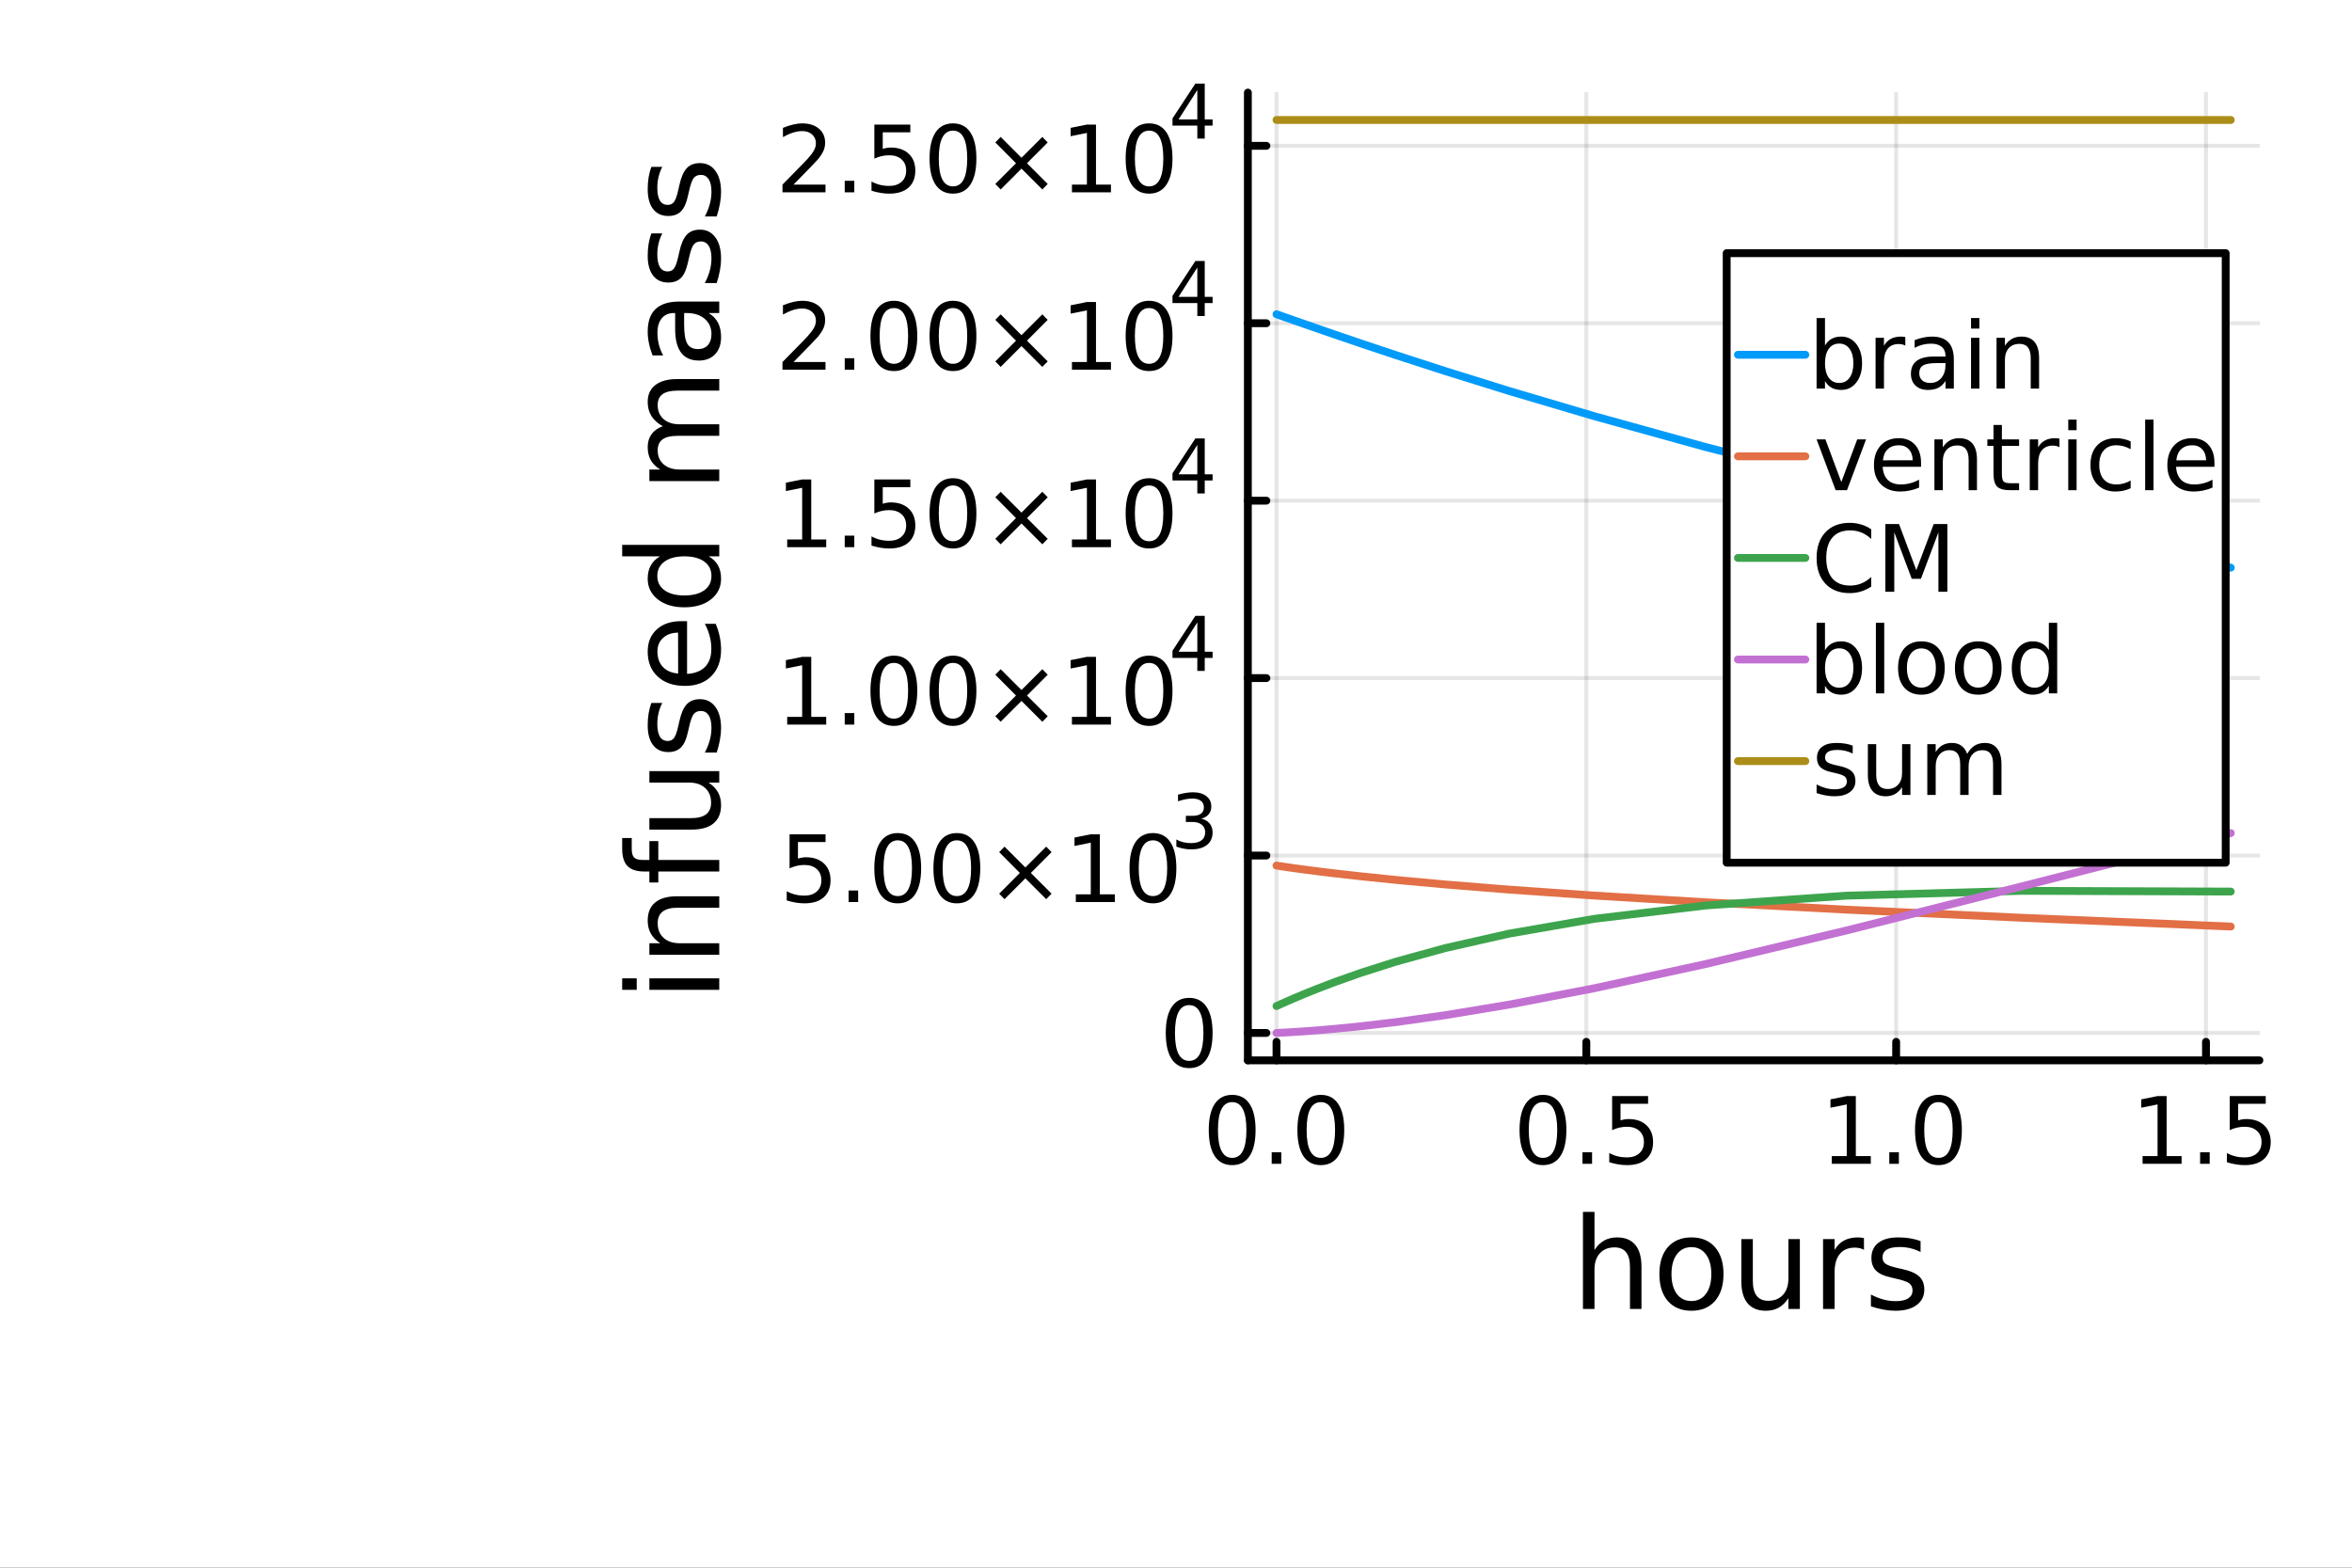 <?xml version="1.0" encoding="utf-8"?>
<svg xmlns="http://www.w3.org/2000/svg" xmlns:xlink="http://www.w3.org/1999/xlink" width="600" height="400" viewBox="0 0 2400 1600">
<rect x="0" y="0" width="2400" height="1600" fill="#333333" stroke="none"/>
<defs>
  <clipPath id="clip510">
    <rect x="0" y="0" width="2400" height="1600"/>
  </clipPath>
</defs>
<path clip-path="url(#clip510)" d="M0 1600 L2400 1600 L2400 0 L0 0  Z" fill="#ffffff" fill-rule="evenodd" fill-opacity="1"/>
<defs>
  <clipPath id="clip511">
    <rect x="480" y="0" width="1681" height="1600"/>
  </clipPath>
</defs>
<path clip-path="url(#clip510)" d="M1273.33 1082.2 L2305.51 1082.2 L2305.51 94.488 L1273.33 94.488  Z" fill="#ffffff" fill-rule="evenodd" fill-opacity="1"/>
<defs>
  <clipPath id="clip512">
    <rect x="1273" y="94" width="1033" height="989"/>
  </clipPath>
</defs>
<polyline clip-path="url(#clip512)" style="stroke:#000000; stroke-linecap:round; stroke-linejoin:round; stroke-width:4; stroke-opacity:0.1; fill:none" points="1302.55,1082.2 1302.55,94.488 "/>
<polyline clip-path="url(#clip512)" style="stroke:#000000; stroke-linecap:round; stroke-linejoin:round; stroke-width:4; stroke-opacity:0.1; fill:none" points="1618.7,1082.2 1618.7,94.488 "/>
<polyline clip-path="url(#clip512)" style="stroke:#000000; stroke-linecap:round; stroke-linejoin:round; stroke-width:4; stroke-opacity:0.1; fill:none" points="1934.85,1082.2 1934.85,94.488 "/>
<polyline clip-path="url(#clip512)" style="stroke:#000000; stroke-linecap:round; stroke-linejoin:round; stroke-width:4; stroke-opacity:0.1; fill:none" points="2251.01,1082.2 2251.01,94.488 "/>
<polyline clip-path="url(#clip510)" style="stroke:#000000; stroke-linecap:round; stroke-linejoin:round; stroke-width:8; stroke-opacity:1; fill:none" points="1273.33,1082.2 2305.51,1082.2 "/>
<polyline clip-path="url(#clip510)" style="stroke:#000000; stroke-linecap:round; stroke-linejoin:round; stroke-width:8; stroke-opacity:1; fill:none" points="1302.55,1082.2 1302.55,1063.3 "/>
<polyline clip-path="url(#clip510)" style="stroke:#000000; stroke-linecap:round; stroke-linejoin:round; stroke-width:8; stroke-opacity:1; fill:none" points="1618.7,1082.2 1618.7,1063.3 "/>
<polyline clip-path="url(#clip510)" style="stroke:#000000; stroke-linecap:round; stroke-linejoin:round; stroke-width:8; stroke-opacity:1; fill:none" points="1934.85,1082.2 1934.85,1063.3 "/>
<polyline clip-path="url(#clip510)" style="stroke:#000000; stroke-linecap:round; stroke-linejoin:round; stroke-width:8; stroke-opacity:1; fill:none" points="2251.01,1082.2 2251.01,1063.3 "/>
<path clip-path="url(#clip510)" d="M1257.31 1124.84 Q1250.09 1124.84 1246.44 1131.97 Q1242.82 1139.05 1242.82 1153.31 Q1242.82 1167.52 1246.44 1174.65 Q1250.09 1181.73 1257.31 1181.73 Q1264.58 1181.73 1268.19 1174.65 Q1271.85 1167.52 1271.85 1153.31 Q1271.85 1139.05 1268.19 1131.97 Q1264.58 1124.84 1257.31 1124.84 M1257.31 1117.43 Q1268.94 1117.43 1275.05 1126.64 Q1281.2 1135.81 1281.2 1153.31 Q1281.2 1170.76 1275.05 1179.98 Q1268.94 1189.14 1257.31 1189.14 Q1245.69 1189.14 1239.54 1179.98 Q1233.43 1170.76 1233.43 1153.31 Q1233.43 1135.81 1239.54 1126.64 Q1245.69 1117.43 1257.31 1117.43 Z" fill="#000000" fill-rule="nonzero" fill-opacity="1" /><path clip-path="url(#clip510)" d="M1297.64 1176.04 L1307.41 1176.04 L1307.41 1187.8 L1297.64 1187.8 L1297.64 1176.04 Z" fill="#000000" fill-rule="nonzero" fill-opacity="1" /><path clip-path="url(#clip510)" d="M1347.78 1124.84 Q1340.56 1124.84 1336.9 1131.97 Q1333.29 1139.05 1333.29 1153.31 Q1333.29 1167.52 1336.9 1174.65 Q1340.56 1181.73 1347.78 1181.73 Q1355.05 1181.73 1358.66 1174.65 Q1362.31 1167.52 1362.31 1153.31 Q1362.31 1139.05 1358.66 1131.97 Q1355.05 1124.84 1347.78 1124.84 M1347.78 1117.43 Q1359.4 1117.43 1365.51 1126.64 Q1371.67 1135.81 1371.67 1153.31 Q1371.67 1170.76 1365.51 1179.98 Q1359.4 1189.14 1347.78 1189.14 Q1336.16 1189.14 1330 1179.98 Q1323.89 1170.76 1323.89 1153.31 Q1323.89 1135.81 1330 1126.64 Q1336.16 1117.43 1347.78 1117.43 Z" fill="#000000" fill-rule="nonzero" fill-opacity="1" /><path clip-path="url(#clip510)" d="M1574.46 1124.84 Q1567.24 1124.84 1563.58 1131.97 Q1559.97 1139.05 1559.97 1153.31 Q1559.97 1167.52 1563.58 1174.65 Q1567.24 1181.73 1574.46 1181.73 Q1581.73 1181.73 1585.34 1174.65 Q1589 1167.52 1589 1153.31 Q1589 1139.05 1585.34 1131.97 Q1581.73 1124.84 1574.46 1124.84 M1574.46 1117.43 Q1586.08 1117.43 1592.2 1126.64 Q1598.35 1135.81 1598.35 1153.31 Q1598.35 1170.76 1592.2 1179.98 Q1586.08 1189.14 1574.46 1189.14 Q1562.84 1189.14 1556.69 1179.98 Q1550.57 1170.76 1550.57 1153.31 Q1550.57 1135.81 1556.69 1126.64 Q1562.84 1117.43 1574.46 1117.43 Z" fill="#000000" fill-rule="nonzero" fill-opacity="1" /><path clip-path="url(#clip510)" d="M1614.79 1176.04 L1624.56 1176.04 L1624.56 1187.8 L1614.79 1187.8 L1614.79 1176.04 Z" fill="#000000" fill-rule="nonzero" fill-opacity="1" /><path clip-path="url(#clip510)" d="M1645.02 1118.68 L1681.73 1118.68 L1681.73 1126.55 L1653.58 1126.55 L1653.58 1143.49 Q1655.62 1142.8 1657.66 1142.48 Q1659.69 1142.11 1661.73 1142.11 Q1673.31 1142.11 1680.07 1148.45 Q1686.82 1154.79 1686.82 1165.62 Q1686.82 1176.78 1679.88 1182.98 Q1672.94 1189.14 1660.3 1189.14 Q1655.94 1189.14 1651.41 1188.4 Q1646.92 1187.66 1642.1 1186.18 L1642.1 1176.78 Q1646.27 1179.05 1650.71 1180.16 Q1655.16 1181.27 1660.11 1181.27 Q1668.12 1181.27 1672.8 1177.06 Q1677.47 1172.85 1677.47 1165.62 Q1677.47 1158.4 1672.8 1154.19 Q1668.12 1149.98 1660.11 1149.98 Q1656.36 1149.98 1652.61 1150.81 Q1648.91 1151.64 1645.02 1153.4 L1645.02 1118.68 Z" fill="#000000" fill-rule="nonzero" fill-opacity="1" /><path clip-path="url(#clip510)" d="M1869.16 1179.93 L1884.44 1179.93 L1884.44 1127.2 L1867.82 1130.53 L1867.82 1122.01 L1884.34 1118.68 L1893.7 1118.68 L1893.7 1179.93 L1908.97 1179.93 L1908.97 1187.8 L1869.16 1187.8 L1869.16 1179.93 Z" fill="#000000" fill-rule="nonzero" fill-opacity="1" /><path clip-path="url(#clip510)" d="M1927.86 1176.04 L1937.63 1176.04 L1937.63 1187.8 L1927.86 1187.8 L1927.86 1176.04 Z" fill="#000000" fill-rule="nonzero" fill-opacity="1" /><path clip-path="url(#clip510)" d="M1978 1124.84 Q1970.78 1124.84 1967.12 1131.97 Q1963.51 1139.05 1963.51 1153.31 Q1963.51 1167.52 1967.12 1174.65 Q1970.78 1181.73 1978 1181.73 Q1985.27 1181.73 1988.88 1174.65 Q1992.54 1167.52 1992.54 1153.31 Q1992.54 1139.05 1988.88 1131.97 Q1985.27 1124.84 1978 1124.84 M1978 1117.43 Q1989.62 1117.43 1995.73 1126.64 Q2001.89 1135.81 2001.89 1153.31 Q2001.89 1170.76 1995.73 1179.98 Q1989.62 1189.14 1978 1189.14 Q1966.38 1189.14 1960.22 1179.98 Q1954.11 1170.76 1954.11 1153.31 Q1954.11 1135.81 1960.22 1126.64 Q1966.38 1117.43 1978 1117.43 Z" fill="#000000" fill-rule="nonzero" fill-opacity="1" /><path clip-path="url(#clip510)" d="M2186.31 1179.93 L2201.59 1179.93 L2201.59 1127.2 L2184.97 1130.53 L2184.97 1122.01 L2201.49 1118.68 L2210.85 1118.68 L2210.85 1179.93 L2226.12 1179.93 L2226.12 1187.8 L2186.31 1187.8 L2186.31 1179.93 Z" fill="#000000" fill-rule="nonzero" fill-opacity="1" /><path clip-path="url(#clip510)" d="M2245.01 1176.04 L2254.78 1176.04 L2254.78 1187.8 L2245.01 1187.8 L2245.01 1176.04 Z" fill="#000000" fill-rule="nonzero" fill-opacity="1" /><path clip-path="url(#clip510)" d="M2275.24 1118.68 L2311.96 1118.68 L2311.96 1126.55 L2283.81 1126.55 L2283.81 1143.49 Q2285.84 1142.8 2287.88 1142.48 Q2289.92 1142.11 2291.96 1142.11 Q2303.53 1142.11 2310.29 1148.45 Q2317.05 1154.79 2317.05 1165.62 Q2317.05 1176.78 2310.1 1182.98 Q2303.16 1189.14 2290.52 1189.14 Q2286.17 1189.14 2281.63 1188.4 Q2277.14 1187.66 2272.33 1186.18 L2272.33 1176.78 Q2276.49 1179.05 2280.94 1180.16 Q2285.38 1181.27 2290.34 1181.27 Q2298.34 1181.27 2303.02 1177.06 Q2307.7 1172.85 2307.7 1165.62 Q2307.7 1158.4 2303.02 1154.19 Q2298.34 1149.98 2290.34 1149.98 Q2286.59 1149.98 2282.84 1150.81 Q2279.13 1151.64 2275.24 1153.4 L2275.24 1118.68 Z" fill="#000000" fill-rule="nonzero" fill-opacity="1" /><path clip-path="url(#clip510)" d="M1674.97 1292.9 L1674.97 1335.93 L1663.25 1335.93 L1663.25 1293.28 Q1663.25 1283.16 1659.31 1278.13 Q1655.36 1273.1 1647.47 1273.1 Q1637.98 1273.1 1632.51 1279.15 Q1627.03 1285.19 1627.03 1295.63 L1627.03 1335.93 L1615.26 1335.93 L1615.26 1236.88 L1627.03 1236.88 L1627.03 1275.71 Q1631.23 1269.28 1636.9 1266.1 Q1642.63 1262.91 1650.08 1262.91 Q1662.36 1262.91 1668.67 1270.55 Q1674.97 1278.13 1674.97 1292.9 Z" fill="#000000" fill-rule="nonzero" fill-opacity="1" /><path clip-path="url(#clip510)" d="M1725.96 1272.84 Q1716.54 1272.84 1711.06 1280.23 Q1705.59 1287.55 1705.59 1300.34 Q1705.59 1313.14 1711 1320.52 Q1716.47 1327.84 1725.96 1327.84 Q1735.31 1327.84 1740.79 1320.46 Q1746.26 1313.07 1746.26 1300.34 Q1746.26 1287.68 1740.79 1280.29 Q1735.31 1272.84 1725.96 1272.84 M1725.96 1262.91 Q1741.23 1262.91 1749.96 1272.84 Q1758.68 1282.77 1758.68 1300.34 Q1758.68 1317.85 1749.96 1327.84 Q1741.23 1337.77 1725.96 1337.77 Q1710.62 1337.77 1701.89 1327.84 Q1693.24 1317.85 1693.24 1300.34 Q1693.24 1282.77 1701.89 1272.84 Q1710.62 1262.91 1725.96 1262.91 Z" fill="#000000" fill-rule="nonzero" fill-opacity="1" /><path clip-path="url(#clip510)" d="M1776.88 1307.79 L1776.88 1264.63 L1788.6 1264.63 L1788.6 1307.35 Q1788.6 1317.47 1792.54 1322.56 Q1796.49 1327.59 1804.38 1327.59 Q1813.87 1327.59 1819.34 1321.54 Q1824.88 1315.49 1824.88 1305.05 L1824.88 1264.63 L1836.59 1264.63 L1836.59 1335.93 L1824.88 1335.93 L1824.88 1324.98 Q1820.61 1331.47 1814.95 1334.65 Q1809.35 1337.77 1801.9 1337.77 Q1789.61 1337.77 1783.25 1330.13 Q1776.88 1322.5 1776.88 1307.79 M1806.36 1262.91 L1806.36 1262.91 Z" fill="#000000" fill-rule="nonzero" fill-opacity="1" /><path clip-path="url(#clip510)" d="M1902.03 1275.58 Q1900.06 1274.43 1897.7 1273.93 Q1895.41 1273.35 1892.61 1273.35 Q1882.68 1273.35 1877.33 1279.85 Q1872.05 1286.28 1872.05 1298.37 L1872.05 1335.93 L1860.27 1335.93 L1860.27 1264.63 L1872.05 1264.63 L1872.05 1275.71 Q1875.74 1269.22 1881.66 1266.1 Q1887.58 1262.91 1896.05 1262.91 Q1897.26 1262.91 1898.72 1263.1 Q1900.19 1263.23 1901.97 1263.55 L1902.03 1275.58 Z" fill="#000000" fill-rule="nonzero" fill-opacity="1" /><path clip-path="url(#clip510)" d="M1959.77 1266.73 L1959.77 1277.81 Q1954.8 1275.26 1949.46 1273.99 Q1944.11 1272.72 1938.38 1272.72 Q1929.66 1272.72 1925.27 1275.39 Q1920.94 1278.06 1920.94 1283.41 Q1920.94 1287.48 1924.06 1289.84 Q1927.18 1292.13 1936.6 1294.23 L1940.61 1295.12 Q1953.08 1297.8 1958.3 1302.7 Q1963.59 1307.54 1963.59 1316.26 Q1963.59 1326.19 1955.69 1331.98 Q1947.87 1337.77 1934.12 1337.77 Q1928.39 1337.77 1922.15 1336.63 Q1915.97 1335.55 1909.1 1333.32 L1909.1 1321.22 Q1915.59 1324.6 1921.89 1326.32 Q1928.2 1327.97 1934.37 1327.97 Q1942.65 1327.97 1947.1 1325.17 Q1951.56 1322.31 1951.56 1317.15 Q1951.56 1312.37 1948.31 1309.83 Q1945.13 1307.28 1934.24 1304.93 L1930.17 1303.97 Q1919.28 1301.68 1914.45 1296.97 Q1909.61 1292.2 1909.61 1283.92 Q1909.61 1273.86 1916.74 1268.39 Q1923.87 1262.91 1936.98 1262.91 Q1943.47 1262.91 1949.2 1263.87 Q1954.93 1264.82 1959.77 1266.73 Z" fill="#000000" fill-rule="nonzero" fill-opacity="1" /><polyline clip-path="url(#clip512)" style="stroke:#000000; stroke-linecap:round; stroke-linejoin:round; stroke-width:4; stroke-opacity:0.1; fill:none" points="1273.33,1054.25 2305.51,1054.25 "/>
<polyline clip-path="url(#clip512)" style="stroke:#000000; stroke-linecap:round; stroke-linejoin:round; stroke-width:4; stroke-opacity:0.1; fill:none" points="1273.33,873.162 2305.51,873.162 "/>
<polyline clip-path="url(#clip512)" style="stroke:#000000; stroke-linecap:round; stroke-linejoin:round; stroke-width:4; stroke-opacity:0.1; fill:none" points="1273.33,692.078 2305.51,692.078 "/>
<polyline clip-path="url(#clip512)" style="stroke:#000000; stroke-linecap:round; stroke-linejoin:round; stroke-width:4; stroke-opacity:0.1; fill:none" points="1273.33,510.994 2305.51,510.994 "/>
<polyline clip-path="url(#clip512)" style="stroke:#000000; stroke-linecap:round; stroke-linejoin:round; stroke-width:4; stroke-opacity:0.1; fill:none" points="1273.33,329.91 2305.51,329.91 "/>
<polyline clip-path="url(#clip512)" style="stroke:#000000; stroke-linecap:round; stroke-linejoin:round; stroke-width:4; stroke-opacity:0.1; fill:none" points="1273.33,148.826 2305.51,148.826 "/>
<polyline clip-path="url(#clip510)" style="stroke:#000000; stroke-linecap:round; stroke-linejoin:round; stroke-width:8; stroke-opacity:1; fill:none" points="1273.33,1082.2 1273.33,94.488 "/>
<polyline clip-path="url(#clip510)" style="stroke:#000000; stroke-linecap:round; stroke-linejoin:round; stroke-width:8; stroke-opacity:1; fill:none" points="1273.33,1054.25 1292.23,1054.25 "/>
<polyline clip-path="url(#clip510)" style="stroke:#000000; stroke-linecap:round; stroke-linejoin:round; stroke-width:8; stroke-opacity:1; fill:none" points="1273.33,873.162 1292.23,873.162 "/>
<polyline clip-path="url(#clip510)" style="stroke:#000000; stroke-linecap:round; stroke-linejoin:round; stroke-width:8; stroke-opacity:1; fill:none" points="1273.33,692.078 1292.23,692.078 "/>
<polyline clip-path="url(#clip510)" style="stroke:#000000; stroke-linecap:round; stroke-linejoin:round; stroke-width:8; stroke-opacity:1; fill:none" points="1273.33,510.994 1292.23,510.994 "/>
<polyline clip-path="url(#clip510)" style="stroke:#000000; stroke-linecap:round; stroke-linejoin:round; stroke-width:8; stroke-opacity:1; fill:none" points="1273.33,329.91 1292.23,329.91 "/>
<polyline clip-path="url(#clip510)" style="stroke:#000000; stroke-linecap:round; stroke-linejoin:round; stroke-width:8; stroke-opacity:1; fill:none" points="1273.33,148.826 1292.23,148.826 "/>
<path clip-path="url(#clip510)" d="M1213.44 1025.84 Q1206.22 1025.84 1202.57 1032.97 Q1198.95 1040.06 1198.95 1054.32 Q1198.95 1068.53 1202.57 1075.66 Q1206.22 1082.74 1213.44 1082.74 Q1220.71 1082.74 1224.32 1075.66 Q1227.98 1068.53 1227.98 1054.32 Q1227.98 1040.06 1224.32 1032.97 Q1220.71 1025.84 1213.44 1025.84 M1213.44 1018.44 Q1225.06 1018.44 1231.18 1027.65 Q1237.33 1036.82 1237.33 1054.32 Q1237.33 1071.77 1231.18 1080.98 Q1225.06 1090.15 1213.44 1090.15 Q1201.82 1090.15 1195.67 1080.98 Q1189.56 1071.77 1189.56 1054.32 Q1189.56 1036.82 1195.67 1027.65 Q1201.82 1018.44 1213.44 1018.44 Z" fill="#000000" fill-rule="nonzero" fill-opacity="1" /><path clip-path="url(#clip510)" d="M805.684 851.497 L842.396 851.497 L842.396 859.367 L814.248 859.367 L814.248 876.312 Q816.285 875.617 818.322 875.293 Q820.359 874.923 822.396 874.923 Q833.97 874.923 840.73 881.265 Q847.489 887.608 847.489 898.441 Q847.489 909.598 840.544 915.802 Q833.6 921.96 820.961 921.96 Q816.609 921.96 812.072 921.219 Q807.582 920.478 802.767 918.997 L802.767 909.598 Q806.933 911.867 811.378 912.978 Q815.822 914.089 820.776 914.089 Q828.785 914.089 833.461 909.876 Q838.137 905.663 838.137 898.441 Q838.137 891.219 833.461 887.006 Q828.785 882.793 820.776 882.793 Q817.026 882.793 813.276 883.626 Q809.572 884.46 805.684 886.219 L805.684 851.497 Z" fill="#000000" fill-rule="nonzero" fill-opacity="1" /><path clip-path="url(#clip510)" d="M865.915 908.858 L875.683 908.858 L875.683 920.617 L865.915 920.617 L865.915 908.858 Z" fill="#000000" fill-rule="nonzero" fill-opacity="1" /><path clip-path="url(#clip510)" d="M916.053 857.654 Q908.831 857.654 905.174 864.784 Q901.563 871.867 901.563 886.126 Q901.563 900.339 905.174 907.469 Q908.831 914.552 916.053 914.552 Q923.322 914.552 926.933 907.469 Q930.59 900.339 930.59 886.126 Q930.59 871.867 926.933 864.784 Q923.322 857.654 916.053 857.654 M916.053 850.247 Q927.674 850.247 933.785 859.46 Q939.942 868.626 939.942 886.126 Q939.942 903.58 933.785 912.793 Q927.674 921.96 916.053 921.96 Q904.433 921.96 898.276 912.793 Q892.165 903.58 892.165 886.126 Q892.165 868.626 898.276 859.46 Q904.433 850.247 916.053 850.247 Z" fill="#000000" fill-rule="nonzero" fill-opacity="1" /><path clip-path="url(#clip510)" d="M976.377 857.654 Q969.155 857.654 965.497 864.784 Q961.886 871.867 961.886 886.126 Q961.886 900.339 965.497 907.469 Q969.155 914.552 976.377 914.552 Q983.646 914.552 987.257 907.469 Q990.914 900.339 990.914 886.126 Q990.914 871.867 987.257 864.784 Q983.646 857.654 976.377 857.654 M976.377 850.247 Q987.997 850.247 994.108 859.46 Q1000.27 868.626 1000.27 886.126 Q1000.27 903.58 994.108 912.793 Q987.997 921.96 976.377 921.96 Q964.757 921.96 958.599 912.793 Q952.488 903.58 952.488 886.126 Q952.488 868.626 958.599 859.46 Q964.757 850.247 976.377 850.247 Z" fill="#000000" fill-rule="nonzero" fill-opacity="1" /><path clip-path="url(#clip510)" d="M1073.04 869.691 L1051.89 890.941 L1073.04 912.098 L1067.53 917.7 L1046.28 896.45 L1025.03 917.7 L1019.57 912.098 L1040.68 890.941 L1019.57 869.691 L1025.03 864.089 L1046.28 885.339 L1067.53 864.089 L1073.04 869.691 Z" fill="#000000" fill-rule="nonzero" fill-opacity="1" /><path clip-path="url(#clip510)" d="M1097.77 912.747 L1113.04 912.747 L1113.04 860.015 L1096.42 863.349 L1096.42 854.83 L1112.95 851.497 L1122.3 851.497 L1122.3 912.747 L1137.58 912.747 L1137.58 920.617 L1097.77 920.617 L1097.77 912.747 Z" fill="#000000" fill-rule="nonzero" fill-opacity="1" /><path clip-path="url(#clip510)" d="M1176.47 857.654 Q1169.25 857.654 1165.59 864.784 Q1161.98 871.867 1161.98 886.126 Q1161.98 900.339 1165.59 907.469 Q1169.25 914.552 1176.47 914.552 Q1183.74 914.552 1187.35 907.469 Q1191.01 900.339 1191.01 886.126 Q1191.01 871.867 1187.35 864.784 Q1183.74 857.654 1176.47 857.654 M1176.47 850.247 Q1188.09 850.247 1194.2 859.46 Q1200.36 868.626 1200.36 886.126 Q1200.36 903.58 1194.2 912.793 Q1188.09 921.96 1176.47 921.96 Q1164.85 921.96 1158.69 912.793 Q1152.58 903.58 1152.58 886.126 Q1152.58 868.626 1158.69 859.46 Q1164.85 850.247 1176.47 850.247 Z" fill="#000000" fill-rule="nonzero" fill-opacity="1" /><path clip-path="url(#clip510)" d="M1225.75 835.516 Q1231.2 836.682 1234.25 840.368 Q1237.33 844.054 1237.33 849.471 Q1237.33 857.784 1231.62 862.336 Q1225.9 866.887 1215.37 866.887 Q1211.83 866.887 1208.07 866.172 Q1204.34 865.495 1200.36 864.103 L1200.36 856.768 Q1203.52 858.612 1207.28 859.552 Q1211.04 860.492 1215.14 860.492 Q1222.29 860.492 1226.01 857.671 Q1229.77 854.85 1229.77 849.471 Q1229.77 844.506 1226.27 841.722 Q1222.81 838.901 1216.61 838.901 L1210.06 838.901 L1210.06 832.657 L1216.91 832.657 Q1222.51 832.657 1225.48 830.438 Q1228.46 828.181 1228.46 823.968 Q1228.46 819.642 1225.37 817.347 Q1222.32 815.015 1216.61 815.015 Q1213.49 815.015 1209.91 815.692 Q1206.34 816.369 1202.05 817.799 L1202.05 811.028 Q1206.38 809.824 1210.14 809.222 Q1213.94 808.621 1217.28 808.621 Q1225.94 808.621 1230.98 812.57 Q1236.02 816.482 1236.02 823.178 Q1236.02 827.842 1233.35 831.077 Q1230.68 834.274 1225.75 835.516 Z" fill="#000000" fill-rule="nonzero" fill-opacity="1" /><path clip-path="url(#clip510)" d="M803.262 731.663 L818.539 731.663 L818.539 678.932 L801.919 682.265 L801.919 673.746 L818.447 670.413 L827.799 670.413 L827.799 731.663 L843.076 731.663 L843.076 739.533 L803.262 739.533 L803.262 731.663 Z" fill="#000000" fill-rule="nonzero" fill-opacity="1" /><path clip-path="url(#clip510)" d="M861.965 727.774 L871.733 727.774 L871.733 739.533 L861.965 739.533 L861.965 727.774 Z" fill="#000000" fill-rule="nonzero" fill-opacity="1" /><path clip-path="url(#clip510)" d="M912.104 676.57 Q904.881 676.57 901.224 683.7 Q897.613 690.783 897.613 705.043 Q897.613 719.255 901.224 726.385 Q904.881 733.468 912.104 733.468 Q919.372 733.468 922.983 726.385 Q926.641 719.255 926.641 705.043 Q926.641 690.783 922.983 683.7 Q919.372 676.57 912.104 676.57 M912.104 669.163 Q923.724 669.163 929.835 678.376 Q935.992 687.543 935.992 705.043 Q935.992 722.496 929.835 731.709 Q923.724 740.876 912.104 740.876 Q900.483 740.876 894.326 731.709 Q888.215 722.496 888.215 705.043 Q888.215 687.543 894.326 678.376 Q900.483 669.163 912.104 669.163 Z" fill="#000000" fill-rule="nonzero" fill-opacity="1" /><path clip-path="url(#clip510)" d="M972.427 676.57 Q965.205 676.57 961.548 683.7 Q957.937 690.783 957.937 705.043 Q957.937 719.255 961.548 726.385 Q965.205 733.468 972.427 733.468 Q979.696 733.468 983.307 726.385 Q986.964 719.255 986.964 705.043 Q986.964 690.783 983.307 683.7 Q979.696 676.57 972.427 676.57 M972.427 669.163 Q984.048 669.163 990.159 678.376 Q996.316 687.543 996.316 705.043 Q996.316 722.496 990.159 731.709 Q984.048 740.876 972.427 740.876 Q960.807 740.876 954.65 731.709 Q948.539 722.496 948.539 705.043 Q948.539 687.543 954.65 678.376 Q960.807 669.163 972.427 669.163 Z" fill="#000000" fill-rule="nonzero" fill-opacity="1" /><path clip-path="url(#clip510)" d="M1069.09 688.607 L1047.94 709.857 L1069.09 731.015 L1063.58 736.616 L1042.33 715.367 L1021.08 736.616 L1015.62 731.015 L1036.73 709.857 L1015.62 688.607 L1021.08 683.006 L1042.33 704.256 L1063.58 683.006 L1069.09 688.607 Z" fill="#000000" fill-rule="nonzero" fill-opacity="1" /><path clip-path="url(#clip510)" d="M1093.82 731.663 L1109.09 731.663 L1109.09 678.932 L1092.47 682.265 L1092.47 673.746 L1109 670.413 L1118.35 670.413 L1118.35 731.663 L1133.63 731.663 L1133.63 739.533 L1093.82 739.533 L1093.82 731.663 Z" fill="#000000" fill-rule="nonzero" fill-opacity="1" /><path clip-path="url(#clip510)" d="M1172.52 676.57 Q1165.3 676.57 1161.64 683.7 Q1158.03 690.783 1158.03 705.043 Q1158.03 719.255 1161.64 726.385 Q1165.3 733.468 1172.52 733.468 Q1179.79 733.468 1183.4 726.385 Q1187.06 719.255 1187.06 705.043 Q1187.06 690.783 1183.4 683.7 Q1179.79 676.57 1172.52 676.57 M1172.52 669.163 Q1184.14 669.163 1190.25 678.376 Q1196.41 687.543 1196.41 705.043 Q1196.41 722.496 1190.25 731.709 Q1184.14 740.876 1172.52 740.876 Q1160.9 740.876 1154.74 731.709 Q1148.63 722.496 1148.63 705.043 Q1148.63 687.543 1154.74 678.376 Q1160.9 669.163 1172.52 669.163 Z" fill="#000000" fill-rule="nonzero" fill-opacity="1" /><path clip-path="url(#clip510)" d="M1221.76 635.173 L1202.58 665.152 L1221.76 665.152 L1221.76 635.173 M1219.77 628.552 L1229.32 628.552 L1229.32 665.152 L1237.33 665.152 L1237.33 671.472 L1229.32 671.472 L1229.32 684.712 L1221.76 684.712 L1221.76 671.472 L1196.41 671.472 L1196.41 664.137 L1219.77 628.552 Z" fill="#000000" fill-rule="nonzero" fill-opacity="1" /><path clip-path="url(#clip510)" d="M803.262 550.579 L818.539 550.579 L818.539 497.848 L801.919 501.181 L801.919 492.663 L818.447 489.329 L827.799 489.329 L827.799 550.579 L843.076 550.579 L843.076 558.449 L803.262 558.449 L803.262 550.579 Z" fill="#000000" fill-rule="nonzero" fill-opacity="1" /><path clip-path="url(#clip510)" d="M861.965 546.69 L871.733 546.69 L871.733 558.449 L861.965 558.449 L861.965 546.69 Z" fill="#000000" fill-rule="nonzero" fill-opacity="1" /><path clip-path="url(#clip510)" d="M892.196 489.329 L928.909 489.329 L928.909 497.2 L900.761 497.2 L900.761 514.144 Q902.798 513.45 904.835 513.125 Q906.872 512.755 908.909 512.755 Q920.483 512.755 927.242 519.098 Q934.002 525.44 934.002 536.273 Q934.002 547.431 927.057 553.635 Q920.113 559.792 907.474 559.792 Q903.122 559.792 898.585 559.051 Q894.094 558.31 889.28 556.829 L889.28 547.431 Q893.446 549.699 897.891 550.81 Q902.335 551.922 907.289 551.922 Q915.298 551.922 919.974 547.709 Q924.65 543.496 924.65 536.273 Q924.65 529.051 919.974 524.838 Q915.298 520.625 907.289 520.625 Q903.539 520.625 899.789 521.459 Q896.085 522.292 892.196 524.051 L892.196 489.329 Z" fill="#000000" fill-rule="nonzero" fill-opacity="1" /><path clip-path="url(#clip510)" d="M972.427 495.487 Q965.205 495.487 961.548 502.616 Q957.937 509.7 957.937 523.959 Q957.937 538.172 961.548 545.301 Q965.205 552.385 972.427 552.385 Q979.696 552.385 983.307 545.301 Q986.964 538.172 986.964 523.959 Q986.964 509.7 983.307 502.616 Q979.696 495.487 972.427 495.487 M972.427 488.079 Q984.048 488.079 990.159 497.292 Q996.316 506.459 996.316 523.959 Q996.316 541.412 990.159 550.625 Q984.048 559.792 972.427 559.792 Q960.807 559.792 954.65 550.625 Q948.539 541.412 948.539 523.959 Q948.539 506.459 954.65 497.292 Q960.807 488.079 972.427 488.079 Z" fill="#000000" fill-rule="nonzero" fill-opacity="1" /><path clip-path="url(#clip510)" d="M1069.09 507.524 L1047.94 528.774 L1069.09 549.931 L1063.58 555.533 L1042.33 534.283 L1021.08 555.533 L1015.62 549.931 L1036.73 528.774 L1015.62 507.524 L1021.08 501.922 L1042.33 523.172 L1063.58 501.922 L1069.09 507.524 Z" fill="#000000" fill-rule="nonzero" fill-opacity="1" /><path clip-path="url(#clip510)" d="M1093.82 550.579 L1109.09 550.579 L1109.09 497.848 L1092.47 501.181 L1092.47 492.663 L1109 489.329 L1118.35 489.329 L1118.35 550.579 L1133.63 550.579 L1133.63 558.449 L1093.82 558.449 L1093.82 550.579 Z" fill="#000000" fill-rule="nonzero" fill-opacity="1" /><path clip-path="url(#clip510)" d="M1172.52 495.487 Q1165.3 495.487 1161.64 502.616 Q1158.03 509.7 1158.03 523.959 Q1158.03 538.172 1161.64 545.301 Q1165.3 552.385 1172.52 552.385 Q1179.79 552.385 1183.4 545.301 Q1187.06 538.172 1187.06 523.959 Q1187.06 509.7 1183.4 502.616 Q1179.79 495.487 1172.52 495.487 M1172.52 488.079 Q1184.14 488.079 1190.25 497.292 Q1196.41 506.459 1196.41 523.959 Q1196.41 541.412 1190.25 550.625 Q1184.14 559.792 1172.52 559.792 Q1160.9 559.792 1154.74 550.625 Q1148.63 541.412 1148.63 523.959 Q1148.63 506.459 1154.74 497.292 Q1160.9 488.079 1172.52 488.079 Z" fill="#000000" fill-rule="nonzero" fill-opacity="1" /><path clip-path="url(#clip510)" d="M1221.76 454.089 L1202.58 484.068 L1221.76 484.068 L1221.76 454.089 M1219.77 447.468 L1229.32 447.468 L1229.32 484.068 L1237.33 484.068 L1237.33 490.388 L1229.32 490.388 L1229.32 503.628 L1221.76 503.628 L1221.76 490.388 L1196.41 490.388 L1196.41 483.053 L1219.77 447.468 Z" fill="#000000" fill-rule="nonzero" fill-opacity="1" /><path clip-path="url(#clip510)" d="M809.697 369.495 L842.336 369.495 L842.336 377.365 L798.447 377.365 L798.447 369.495 Q803.771 363.986 812.938 354.727 Q822.15 345.421 824.512 342.736 Q829.002 337.69 830.761 334.218 Q832.567 330.699 832.567 327.319 Q832.567 321.81 828.678 318.338 Q824.836 314.866 818.632 314.866 Q814.234 314.866 809.326 316.394 Q804.465 317.921 798.91 321.023 L798.91 311.579 Q804.558 309.31 809.465 308.153 Q814.373 306.995 818.447 306.995 Q829.187 306.995 835.576 312.366 Q841.965 317.736 841.965 326.718 Q841.965 330.977 840.345 334.819 Q838.771 338.616 834.558 343.801 Q833.4 345.143 827.197 351.579 Q820.993 357.967 809.697 369.495 Z" fill="#000000" fill-rule="nonzero" fill-opacity="1" /><path clip-path="url(#clip510)" d="M861.965 365.606 L871.733 365.606 L871.733 377.365 L861.965 377.365 L861.965 365.606 Z" fill="#000000" fill-rule="nonzero" fill-opacity="1" /><path clip-path="url(#clip510)" d="M912.104 314.403 Q904.881 314.403 901.224 321.532 Q897.613 328.616 897.613 342.875 Q897.613 357.088 901.224 364.217 Q904.881 371.301 912.104 371.301 Q919.372 371.301 922.983 364.217 Q926.641 357.088 926.641 342.875 Q926.641 328.616 922.983 321.532 Q919.372 314.403 912.104 314.403 M912.104 306.995 Q923.724 306.995 929.835 316.208 Q935.992 325.375 935.992 342.875 Q935.992 360.329 929.835 369.541 Q923.724 378.708 912.104 378.708 Q900.483 378.708 894.326 369.541 Q888.215 360.329 888.215 342.875 Q888.215 325.375 894.326 316.208 Q900.483 306.995 912.104 306.995 Z" fill="#000000" fill-rule="nonzero" fill-opacity="1" /><path clip-path="url(#clip510)" d="M972.427 314.403 Q965.205 314.403 961.548 321.532 Q957.937 328.616 957.937 342.875 Q957.937 357.088 961.548 364.217 Q965.205 371.301 972.427 371.301 Q979.696 371.301 983.307 364.217 Q986.964 357.088 986.964 342.875 Q986.964 328.616 983.307 321.532 Q979.696 314.403 972.427 314.403 M972.427 306.995 Q984.048 306.995 990.159 316.208 Q996.316 325.375 996.316 342.875 Q996.316 360.329 990.159 369.541 Q984.048 378.708 972.427 378.708 Q960.807 378.708 954.65 369.541 Q948.539 360.329 948.539 342.875 Q948.539 325.375 954.65 316.208 Q960.807 306.995 972.427 306.995 Z" fill="#000000" fill-rule="nonzero" fill-opacity="1" /><path clip-path="url(#clip510)" d="M1069.09 326.44 L1047.94 347.69 L1069.09 368.847 L1063.58 374.449 L1042.33 353.199 L1021.08 374.449 L1015.62 368.847 L1036.73 347.69 L1015.62 326.44 L1021.08 320.838 L1042.33 342.088 L1063.58 320.838 L1069.09 326.44 Z" fill="#000000" fill-rule="nonzero" fill-opacity="1" /><path clip-path="url(#clip510)" d="M1093.82 369.495 L1109.09 369.495 L1109.09 316.764 L1092.47 320.097 L1092.47 311.579 L1109 308.245 L1118.35 308.245 L1118.35 369.495 L1133.63 369.495 L1133.63 377.365 L1093.82 377.365 L1093.82 369.495 Z" fill="#000000" fill-rule="nonzero" fill-opacity="1" /><path clip-path="url(#clip510)" d="M1172.52 314.403 Q1165.3 314.403 1161.64 321.532 Q1158.03 328.616 1158.03 342.875 Q1158.03 357.088 1161.64 364.217 Q1165.3 371.301 1172.52 371.301 Q1179.79 371.301 1183.4 364.217 Q1187.06 357.088 1187.06 342.875 Q1187.06 328.616 1183.4 321.532 Q1179.79 314.403 1172.52 314.403 M1172.52 306.995 Q1184.14 306.995 1190.25 316.208 Q1196.41 325.375 1196.41 342.875 Q1196.41 360.329 1190.25 369.541 Q1184.14 378.708 1172.52 378.708 Q1160.9 378.708 1154.74 369.541 Q1148.63 360.329 1148.63 342.875 Q1148.63 325.375 1154.74 316.208 Q1160.9 306.995 1172.52 306.995 Z" fill="#000000" fill-rule="nonzero" fill-opacity="1" /><path clip-path="url(#clip510)" d="M1221.76 273.005 L1202.58 302.985 L1221.76 302.985 L1221.76 273.005 M1219.77 266.385 L1229.32 266.385 L1229.32 302.985 L1237.33 302.985 L1237.33 309.304 L1229.32 309.304 L1229.32 322.545 L1221.76 322.545 L1221.76 309.304 L1196.41 309.304 L1196.41 301.969 L1219.77 266.385 Z" fill="#000000" fill-rule="nonzero" fill-opacity="1" /><path clip-path="url(#clip510)" d="M809.697 188.411 L842.336 188.411 L842.336 196.282 L798.447 196.282 L798.447 188.411 Q803.771 182.902 812.938 173.643 Q822.15 164.337 824.512 161.652 Q829.002 156.606 830.761 153.134 Q832.567 149.615 832.567 146.236 Q832.567 140.726 828.678 137.254 Q824.836 133.782 818.632 133.782 Q814.234 133.782 809.326 135.31 Q804.465 136.838 798.91 139.939 L798.91 130.495 Q804.558 128.226 809.465 127.069 Q814.373 125.912 818.447 125.912 Q829.187 125.912 835.576 131.282 Q841.965 136.652 841.965 145.634 Q841.965 149.893 840.345 153.736 Q838.771 157.532 834.558 162.717 Q833.4 164.06 827.197 170.495 Q820.993 176.884 809.697 188.411 Z" fill="#000000" fill-rule="nonzero" fill-opacity="1" /><path clip-path="url(#clip510)" d="M861.965 184.522 L871.733 184.522 L871.733 196.282 L861.965 196.282 L861.965 184.522 Z" fill="#000000" fill-rule="nonzero" fill-opacity="1" /><path clip-path="url(#clip510)" d="M892.196 127.162 L928.909 127.162 L928.909 135.032 L900.761 135.032 L900.761 151.976 Q902.798 151.282 904.835 150.958 Q906.872 150.587 908.909 150.587 Q920.483 150.587 927.242 156.93 Q934.002 163.273 934.002 174.106 Q934.002 185.263 927.057 191.467 Q920.113 197.624 907.474 197.624 Q903.122 197.624 898.585 196.883 Q894.094 196.143 889.28 194.661 L889.28 185.263 Q893.446 187.532 897.891 188.643 Q902.335 189.754 907.289 189.754 Q915.298 189.754 919.974 185.541 Q924.65 181.328 924.65 174.106 Q924.65 166.884 919.974 162.671 Q915.298 158.458 907.289 158.458 Q903.539 158.458 899.789 159.291 Q896.085 160.124 892.196 161.884 L892.196 127.162 Z" fill="#000000" fill-rule="nonzero" fill-opacity="1" /><path clip-path="url(#clip510)" d="M972.427 133.319 Q965.205 133.319 961.548 140.449 Q957.937 147.532 957.937 161.791 Q957.937 176.004 961.548 183.134 Q965.205 190.217 972.427 190.217 Q979.696 190.217 983.307 183.134 Q986.964 176.004 986.964 161.791 Q986.964 147.532 983.307 140.449 Q979.696 133.319 972.427 133.319 M972.427 125.912 Q984.048 125.912 990.159 135.125 Q996.316 144.291 996.316 161.791 Q996.316 179.245 990.159 188.458 Q984.048 197.624 972.427 197.624 Q960.807 197.624 954.65 188.458 Q948.539 179.245 948.539 161.791 Q948.539 144.291 954.65 135.125 Q960.807 125.912 972.427 125.912 Z" fill="#000000" fill-rule="nonzero" fill-opacity="1" /><path clip-path="url(#clip510)" d="M1069.09 145.356 L1047.94 166.606 L1069.09 187.763 L1063.58 193.365 L1042.33 172.115 L1021.08 193.365 L1015.62 187.763 L1036.73 166.606 L1015.62 145.356 L1021.08 139.754 L1042.33 161.004 L1063.58 139.754 L1069.09 145.356 Z" fill="#000000" fill-rule="nonzero" fill-opacity="1" /><path clip-path="url(#clip510)" d="M1093.82 188.411 L1109.09 188.411 L1109.09 135.68 L1092.47 139.013 L1092.47 130.495 L1109 127.162 L1118.35 127.162 L1118.35 188.411 L1133.63 188.411 L1133.63 196.282 L1093.82 196.282 L1093.82 188.411 Z" fill="#000000" fill-rule="nonzero" fill-opacity="1" /><path clip-path="url(#clip510)" d="M1172.52 133.319 Q1165.3 133.319 1161.64 140.449 Q1158.03 147.532 1158.03 161.791 Q1158.03 176.004 1161.64 183.134 Q1165.3 190.217 1172.52 190.217 Q1179.79 190.217 1183.4 183.134 Q1187.06 176.004 1187.06 161.791 Q1187.06 147.532 1183.4 140.449 Q1179.79 133.319 1172.52 133.319 M1172.52 125.912 Q1184.14 125.912 1190.25 135.125 Q1196.41 144.291 1196.41 161.791 Q1196.41 179.245 1190.25 188.458 Q1184.14 197.624 1172.52 197.624 Q1160.9 197.624 1154.74 188.458 Q1148.63 179.245 1148.63 161.791 Q1148.63 144.291 1154.74 135.125 Q1160.9 125.912 1172.52 125.912 Z" fill="#000000" fill-rule="nonzero" fill-opacity="1" /><path clip-path="url(#clip510)" d="M1221.76 91.921 L1202.58 121.901 L1221.76 121.901 L1221.76 91.921 M1219.77 85.301 L1229.32 85.301 L1229.32 121.901 L1237.33 121.901 L1237.33 128.22 L1229.32 128.22 L1229.32 141.461 L1221.76 141.461 L1221.76 128.22 L1196.41 128.22 L1196.41 120.885 L1219.77 85.301 Z" fill="#000000" fill-rule="nonzero" fill-opacity="1" /><path clip-path="url(#clip510)" d="M662.639 1010.23 L662.639 998.518 L733.935 998.518 L733.935 1010.23 L662.639 1010.23 M634.884 1010.23 L634.884 998.518 L649.717 998.518 L649.717 1010.23 L634.884 1010.23 Z" fill="#000000" fill-rule="nonzero" fill-opacity="1" /><path clip-path="url(#clip510)" d="M690.903 914.746 L733.935 914.746 L733.935 926.458 L691.285 926.458 Q681.163 926.458 676.134 930.405 Q671.105 934.352 671.105 942.245 Q671.105 951.73 677.153 957.205 Q683.2 962.679 693.64 962.679 L733.935 962.679 L733.935 974.456 L662.639 974.456 L662.639 962.679 L673.715 962.679 Q667.286 958.478 664.103 952.812 Q660.92 947.083 660.92 939.635 Q660.92 927.35 668.559 921.048 Q676.134 914.746 690.903 914.746 Z" fill="#000000" fill-rule="nonzero" fill-opacity="1" /><path clip-path="url(#clip510)" d="M634.884 855.29 L644.624 855.29 L644.624 866.493 Q644.624 872.796 647.17 875.278 Q649.717 877.697 656.337 877.697 L662.639 877.697 L662.639 858.409 L671.742 858.409 L671.742 877.697 L733.935 877.697 L733.935 889.474 L671.742 889.474 L671.742 900.677 L662.639 900.677 L662.639 889.474 L657.674 889.474 Q645.77 889.474 640.359 883.936 Q634.884 878.397 634.884 866.366 L634.884 855.29 Z" fill="#000000" fill-rule="nonzero" fill-opacity="1" /><path clip-path="url(#clip510)" d="M705.798 846.696 L662.639 846.696 L662.639 834.983 L705.353 834.983 Q715.474 834.983 720.567 831.037 Q725.596 827.09 725.596 819.196 Q725.596 809.711 719.548 804.237 Q713.501 798.699 703.061 798.699 L662.639 798.699 L662.639 786.986 L733.935 786.986 L733.935 798.699 L722.986 798.699 Q729.479 802.964 732.662 808.629 Q735.781 814.231 735.781 821.679 Q735.781 833.965 728.142 840.33 Q720.503 846.696 705.798 846.696 M660.92 817.223 L660.92 817.223 Z" fill="#000000" fill-rule="nonzero" fill-opacity="1" /><path clip-path="url(#clip510)" d="M664.74 717.409 L675.816 717.409 Q673.27 722.374 671.997 727.721 Q670.723 733.068 670.723 738.797 Q670.723 747.518 673.397 751.911 Q676.071 756.239 681.418 756.239 Q685.492 756.239 687.847 753.12 Q690.139 750.001 692.239 740.58 L693.131 736.569 Q695.804 724.093 700.706 718.873 Q705.544 713.589 714.265 713.589 Q724.195 713.589 729.988 721.483 Q735.781 729.313 735.781 743.062 Q735.781 748.792 734.635 755.03 Q733.553 761.205 731.325 768.08 L719.23 768.08 Q722.604 761.587 724.323 755.285 Q725.978 748.983 725.978 742.808 Q725.978 734.532 723.177 730.076 Q720.312 725.62 715.156 725.62 Q710.382 725.62 707.835 728.867 Q705.289 732.05 702.934 742.935 L701.979 747.009 Q699.687 757.895 694.977 762.732 Q690.202 767.57 681.927 767.57 Q671.869 767.57 666.395 760.441 Q660.92 753.311 660.92 740.198 Q660.92 733.705 661.875 727.976 Q662.83 722.247 664.74 717.409 Z" fill="#000000" fill-rule="nonzero" fill-opacity="1" /><path clip-path="url(#clip510)" d="M695.359 633.954 L701.088 633.954 L701.088 687.808 Q713.183 687.044 719.548 680.551 Q725.85 673.995 725.85 662.345 Q725.85 655.598 724.195 649.296 Q722.54 642.93 719.23 636.691 L730.306 636.691 Q732.98 642.994 734.38 649.614 Q735.781 656.234 735.781 663.046 Q735.781 680.106 725.85 690.1 Q715.92 700.03 698.987 700.03 Q681.481 700.03 671.233 690.609 Q660.92 681.124 660.92 665.083 Q660.92 650.696 670.214 642.357 Q679.444 633.954 695.359 633.954 M691.921 645.667 Q682.309 645.794 676.58 651.078 Q670.851 656.298 670.851 664.955 Q670.851 674.758 676.389 680.679 Q681.927 686.535 691.985 687.426 L691.921 645.667 Z" fill="#000000" fill-rule="nonzero" fill-opacity="1" /><path clip-path="url(#clip510)" d="M673.461 567.815 L634.884 567.815 L634.884 556.102 L733.935 556.102 L733.935 567.815 L723.24 567.815 Q729.606 571.507 732.725 577.172 Q735.781 582.774 735.781 590.667 Q735.781 603.59 725.468 611.738 Q715.156 619.822 698.351 619.822 Q681.545 619.822 671.233 611.738 Q660.92 603.59 660.92 590.667 Q660.92 582.774 664.039 577.172 Q667.095 571.507 673.461 567.815 M698.351 607.728 Q711.273 607.728 718.657 602.444 Q725.978 597.097 725.978 587.803 Q725.978 578.509 718.657 573.162 Q711.273 567.815 698.351 567.815 Q685.428 567.815 678.108 573.162 Q670.723 578.509 670.723 587.803 Q670.723 597.097 678.108 602.444 Q685.428 607.728 698.351 607.728 Z" fill="#000000" fill-rule="nonzero" fill-opacity="1" /><path clip-path="url(#clip510)" d="M676.325 435.026 Q668.432 430.634 664.676 424.522 Q660.92 418.411 660.92 410.136 Q660.92 398.996 668.75 392.949 Q676.516 386.901 690.903 386.901 L733.935 386.901 L733.935 398.678 L691.285 398.678 Q681.036 398.678 676.071 402.306 Q671.105 405.935 671.105 413.382 Q671.105 422.485 677.153 427.769 Q683.2 433.053 693.64 433.053 L733.935 433.053 L733.935 444.829 L691.285 444.829 Q680.972 444.829 676.071 448.458 Q671.105 452.086 671.105 459.661 Q671.105 468.637 677.216 473.92 Q683.264 479.204 693.64 479.204 L733.935 479.204 L733.935 490.98 L662.639 490.98 L662.639 479.204 L673.715 479.204 Q667.159 475.194 664.039 469.592 Q660.92 463.99 660.92 456.287 Q660.92 448.521 664.867 443.11 Q668.814 437.636 676.325 435.026 Z" fill="#000000" fill-rule="nonzero" fill-opacity="1" /><path clip-path="url(#clip510)" d="M698.096 331.138 Q698.096 345.333 701.342 350.808 Q704.589 356.282 712.419 356.282 Q718.657 356.282 722.349 352.208 Q725.978 348.07 725.978 341.004 Q725.978 331.265 719.103 325.408 Q712.164 319.488 700.706 319.488 L698.096 319.488 L698.096 331.138 M693.258 307.775 L733.935 307.775 L733.935 319.488 L723.113 319.488 Q729.606 323.499 732.725 329.482 Q735.781 335.466 735.781 344.124 Q735.781 355.073 729.67 361.566 Q723.495 367.995 713.183 367.995 Q701.151 367.995 695.04 359.974 Q688.929 351.89 688.929 335.912 L688.929 319.488 L687.783 319.488 Q679.699 319.488 675.307 324.836 Q670.851 330.119 670.851 339.731 Q670.851 345.842 672.315 351.635 Q673.779 357.428 676.707 362.775 L665.885 362.775 Q663.403 356.346 662.193 350.298 Q660.92 344.251 660.92 338.522 Q660.92 323.053 668.941 315.414 Q676.962 307.775 693.258 307.775 Z" fill="#000000" fill-rule="nonzero" fill-opacity="1" /><path clip-path="url(#clip510)" d="M664.74 238.198 L675.816 238.198 Q673.27 243.163 671.997 248.511 Q670.723 253.858 670.723 259.587 Q670.723 268.308 673.397 272.7 Q676.071 277.029 681.418 277.029 Q685.492 277.029 687.847 273.91 Q690.139 270.791 692.239 261.369 L693.131 257.359 Q695.804 244.882 700.706 239.662 Q705.544 234.379 714.265 234.379 Q724.195 234.379 729.988 242.272 Q735.781 250.102 735.781 263.852 Q735.781 269.581 734.635 275.82 Q733.553 281.994 731.325 288.869 L719.23 288.869 Q722.604 282.376 724.323 276.074 Q725.978 269.772 725.978 263.597 Q725.978 255.322 723.177 250.866 Q720.312 246.41 715.156 246.41 Q710.382 246.41 707.835 249.657 Q705.289 252.839 702.934 263.725 L701.979 267.799 Q699.687 278.684 694.977 283.522 Q690.202 288.36 681.927 288.36 Q671.869 288.36 666.395 281.23 Q660.92 274.101 660.92 260.987 Q660.92 254.494 661.875 248.765 Q662.83 243.036 664.74 238.198 Z" fill="#000000" fill-rule="nonzero" fill-opacity="1" /><path clip-path="url(#clip510)" d="M664.74 170.276 L675.816 170.276 Q673.27 175.241 671.997 180.589 Q670.723 185.936 670.723 191.665 Q670.723 200.386 673.397 204.778 Q676.071 209.107 681.418 209.107 Q685.492 209.107 687.847 205.988 Q690.139 202.869 692.239 193.447 L693.131 189.437 Q695.804 176.96 700.706 171.74 Q705.544 166.457 714.265 166.457 Q724.195 166.457 729.988 174.35 Q735.781 182.18 735.781 195.93 Q735.781 201.659 734.635 207.897 Q733.553 214.072 731.325 220.947 L719.23 220.947 Q722.604 214.454 724.323 208.152 Q725.978 201.85 725.978 195.675 Q725.978 187.4 723.177 182.944 Q720.312 178.488 715.156 178.488 Q710.382 178.488 707.835 181.734 Q705.289 184.917 702.934 195.803 L701.979 199.877 Q699.687 210.762 694.977 215.6 Q690.202 220.438 681.927 220.438 Q671.869 220.438 666.395 213.308 Q660.92 206.179 660.92 193.065 Q660.92 186.572 661.875 180.843 Q662.83 175.114 664.74 170.276 Z" fill="#000000" fill-rule="nonzero" fill-opacity="1" /><polyline clip-path="url(#clip512)" style="stroke:#009af9; stroke-linecap:round; stroke-linejoin:round; stroke-width:8; stroke-opacity:1; fill:none" points="1302.55,320.716 1307.16,322.327 1312.36,324.148 1320.17,326.887 1330.25,330.42 1344.09,335.247 1362.64,341.66 1388.35,350.414 1424.68,362.535 1474.52,378.678 1539.83,399.022 1626.72,424.733 1740.28,456.205 1884.15,493.003 2063.46,534.752 2276.3,579.344 "/>
<polyline clip-path="url(#clip512)" style="stroke:#e26f46; stroke-linecap:round; stroke-linejoin:round; stroke-width:8; stroke-opacity:1; fill:none" points="1302.55,883.413 1307.16,884.13 1312.36,884.908 1320.17,886.027 1330.25,887.404 1344.09,889.195 1362.64,891.451 1388.35,894.351 1424.68,898.089 1474.52,902.669 1539.83,907.94 1626.72,914.021 1740.28,920.87 1884.15,928.401 2063.46,936.705 2276.3,945.621 "/>
<polyline clip-path="url(#clip512)" style="stroke:#3da44d; stroke-linecap:round; stroke-linejoin:round; stroke-width:8; stroke-opacity:1; fill:none" points="1302.55,1026.8 1307.16,1024.71 1312.36,1022.39 1320.17,1018.99 1330.25,1014.74 1344.09,1009.16 1362.64,1002.07 1388.35,992.984 1424.68,981.413 1474.52,967.686 1539.83,952.886 1626.72,937.783 1740.28,924.163 1884.15,914.13 2063.46,909.181 2276.3,909.954 "/>
<polyline clip-path="url(#clip512)" style="stroke:#c271d2; stroke-linecap:round; stroke-linejoin:round; stroke-width:8; stroke-opacity:1; fill:none" points="1302.55,1054.25 1307.16,1054.01 1312.36,1053.73 1320.17,1053.27 1330.25,1052.61 1344.09,1051.58 1362.64,1049.99 1388.35,1047.43 1424.68,1043.14 1474.52,1036.15 1539.83,1025.33 1626.72,1008.64 1740.28,983.941 1884.15,949.645 2063.46,904.541 2276.3,850.26 "/>
<polyline clip-path="url(#clip512)" style="stroke:#ac8d18; stroke-linecap:round; stroke-linejoin:round; stroke-width:8; stroke-opacity:1; fill:none" points="1302.55,122.442 1307.16,122.442 1312.36,122.442 1320.17,122.442 1330.25,122.442 1344.09,122.442 1362.64,122.442 1388.35,122.442 1424.68,122.442 1474.52,122.442 1539.83,122.442 1626.72,122.442 1740.28,122.442 1884.15,122.442 2063.46,122.442 2276.3,122.442 "/>
<path clip-path="url(#clip510)" d="M1761.92 880.468 L2271.11 880.468 L2271.11 258.388 L1761.92 258.388  Z" fill="#ffffff" fill-rule="evenodd" fill-opacity="1"/>
<polyline clip-path="url(#clip510)" style="stroke:#000000; stroke-linecap:round; stroke-linejoin:round; stroke-width:8; stroke-opacity:1; fill:none" points="1761.92,880.468 2271.11,880.468 2271.11,258.388 1761.92,258.388 1761.92,880.468 "/>
<polyline clip-path="url(#clip510)" style="stroke:#009af9; stroke-linecap:round; stroke-linejoin:round; stroke-width:8; stroke-opacity:1; fill:none" points="1773.39,362.068 1842.2,362.068 "/>
<path clip-path="url(#clip510)" d="M1891.21 370.748 Q1891.21 361.35 1887.32 356.026 Q1883.48 350.656 1876.72 350.656 Q1869.96 350.656 1866.07 356.026 Q1862.23 361.35 1862.23 370.748 Q1862.23 380.146 1866.07 385.517 Q1869.96 390.841 1876.72 390.841 Q1883.48 390.841 1887.32 385.517 Q1891.21 380.146 1891.21 370.748 M1862.23 352.646 Q1864.92 348.017 1868.99 345.795 Q1873.11 343.526 1878.81 343.526 Q1888.25 343.526 1894.13 351.026 Q1900.06 358.526 1900.06 370.748 Q1900.06 382.97 1894.13 390.47 Q1888.25 397.97 1878.81 397.97 Q1873.11 397.97 1868.99 395.748 Q1864.92 393.48 1862.23 388.85 L1862.23 396.628 L1853.67 396.628 L1853.67 324.591 L1862.23 324.591 L1862.23 352.646 Z" fill="#000000" fill-rule="nonzero" fill-opacity="1" /><path clip-path="url(#clip510)" d="M1944.22 352.739 Q1942.79 351.906 1941.07 351.535 Q1939.41 351.119 1937.37 351.119 Q1930.15 351.119 1926.26 355.841 Q1922.42 360.517 1922.42 369.313 L1922.42 396.628 L1913.85 396.628 L1913.85 344.776 L1922.42 344.776 L1922.42 352.832 Q1925.1 348.109 1929.41 345.841 Q1933.71 343.526 1939.87 343.526 Q1940.75 343.526 1941.81 343.665 Q1942.88 343.758 1944.18 343.989 L1944.22 352.739 Z" fill="#000000" fill-rule="nonzero" fill-opacity="1" /><path clip-path="url(#clip510)" d="M1976.72 370.563 Q1966.4 370.563 1962.42 372.924 Q1958.44 375.285 1958.44 380.98 Q1958.44 385.517 1961.4 388.202 Q1964.41 390.841 1969.55 390.841 Q1976.63 390.841 1980.89 385.841 Q1985.19 380.794 1985.19 372.461 L1985.19 370.563 L1976.72 370.563 M1993.71 367.044 L1993.71 396.628 L1985.19 396.628 L1985.19 388.757 Q1982.28 393.48 1977.93 395.748 Q1973.57 397.97 1967.28 397.97 Q1959.31 397.97 1954.59 393.526 Q1949.92 389.035 1949.92 381.535 Q1949.92 372.785 1955.75 368.341 Q1961.63 363.896 1973.25 363.896 L1985.19 363.896 L1985.19 363.063 Q1985.19 357.183 1981.31 353.989 Q1977.46 350.748 1970.47 350.748 Q1966.03 350.748 1961.81 351.813 Q1957.6 352.878 1953.71 355.008 L1953.71 347.137 Q1958.39 345.332 1962.79 344.452 Q1967.19 343.526 1971.35 343.526 Q1982.6 343.526 1988.16 349.359 Q1993.71 355.193 1993.71 367.044 Z" fill="#000000" fill-rule="nonzero" fill-opacity="1" /><path clip-path="url(#clip510)" d="M2011.26 344.776 L2019.78 344.776 L2019.78 396.628 L2011.26 396.628 L2011.26 344.776 M2011.26 324.591 L2019.78 324.591 L2019.78 335.378 L2011.26 335.378 L2011.26 324.591 Z" fill="#000000" fill-rule="nonzero" fill-opacity="1" /><path clip-path="url(#clip510)" d="M2080.7 365.332 L2080.7 396.628 L2072.18 396.628 L2072.18 365.609 Q2072.18 358.248 2069.31 354.591 Q2066.44 350.933 2060.7 350.933 Q2053.8 350.933 2049.82 355.332 Q2045.84 359.73 2045.84 367.322 L2045.84 396.628 L2037.28 396.628 L2037.28 344.776 L2045.84 344.776 L2045.84 352.832 Q2048.9 348.156 2053.02 345.841 Q2057.18 343.526 2062.6 343.526 Q2071.54 343.526 2076.12 349.082 Q2080.7 354.591 2080.7 365.332 Z" fill="#000000" fill-rule="nonzero" fill-opacity="1" /><polyline clip-path="url(#clip510)" style="stroke:#e26f46; stroke-linecap:round; stroke-linejoin:round; stroke-width:8; stroke-opacity:1; fill:none" points="1773.39,465.748 1842.2,465.748 "/>
<path clip-path="url(#clip510)" d="M1853.67 448.456 L1862.69 448.456 L1878.9 491.974 L1895.1 448.456 L1904.13 448.456 L1884.69 500.308 L1873.11 500.308 L1853.67 448.456 Z" fill="#000000" fill-rule="nonzero" fill-opacity="1" /><path clip-path="url(#clip510)" d="M1960.24 472.252 L1960.24 476.419 L1921.07 476.419 Q1921.63 485.215 1926.35 489.845 Q1931.12 494.428 1939.59 494.428 Q1944.5 494.428 1949.08 493.224 Q1953.71 492.021 1958.25 489.613 L1958.25 497.669 Q1953.67 499.613 1948.85 500.632 Q1944.04 501.65 1939.08 501.65 Q1926.68 501.65 1919.41 494.428 Q1912.19 487.206 1912.19 474.891 Q1912.19 462.16 1919.04 454.706 Q1925.94 447.206 1937.6 447.206 Q1948.06 447.206 1954.13 453.965 Q1960.24 460.678 1960.24 472.252 M1951.72 469.752 Q1951.63 462.762 1947.79 458.595 Q1943.99 454.428 1937.69 454.428 Q1930.56 454.428 1926.26 458.456 Q1922 462.484 1921.35 469.799 L1951.72 469.752 Z" fill="#000000" fill-rule="nonzero" fill-opacity="1" /><path clip-path="url(#clip510)" d="M2017.32 469.012 L2017.32 500.308 L2008.81 500.308 L2008.81 469.289 Q2008.81 461.928 2005.93 458.271 Q2003.06 454.613 1997.32 454.613 Q1990.43 454.613 1986.44 459.012 Q1982.46 463.41 1982.46 471.002 L1982.46 500.308 L1973.9 500.308 L1973.9 448.456 L1982.46 448.456 L1982.46 456.512 Q1985.52 451.836 1989.64 449.521 Q1993.81 447.206 1999.22 447.206 Q2008.16 447.206 2012.74 452.762 Q2017.32 458.271 2017.32 469.012 Z" fill="#000000" fill-rule="nonzero" fill-opacity="1" /><path clip-path="url(#clip510)" d="M2042.74 433.734 L2042.74 448.456 L2060.29 448.456 L2060.29 455.076 L2042.74 455.076 L2042.74 483.224 Q2042.74 489.567 2044.45 491.373 Q2046.21 493.178 2051.54 493.178 L2060.29 493.178 L2060.29 500.308 L2051.54 500.308 Q2041.68 500.308 2037.93 496.65 Q2034.18 492.947 2034.18 483.224 L2034.18 455.076 L2027.93 455.076 L2027.93 448.456 L2034.18 448.456 L2034.18 433.734 L2042.74 433.734 Z" fill="#000000" fill-rule="nonzero" fill-opacity="1" /><path clip-path="url(#clip510)" d="M2101.54 456.419 Q2100.1 455.586 2098.39 455.215 Q2096.72 454.799 2094.68 454.799 Q2087.46 454.799 2083.57 459.521 Q2079.73 464.197 2079.73 472.993 L2079.73 500.308 L2071.17 500.308 L2071.17 448.456 L2079.73 448.456 L2079.73 456.512 Q2082.42 451.789 2086.72 449.521 Q2091.03 447.206 2097.18 447.206 Q2098.06 447.206 2099.13 447.345 Q2100.19 447.438 2101.49 447.669 L2101.54 456.419 Z" fill="#000000" fill-rule="nonzero" fill-opacity="1" /><path clip-path="url(#clip510)" d="M2110.47 448.456 L2118.99 448.456 L2118.99 500.308 L2110.47 500.308 L2110.47 448.456 M2110.47 428.271 L2118.99 428.271 L2118.99 439.058 L2110.47 439.058 L2110.47 428.271 Z" fill="#000000" fill-rule="nonzero" fill-opacity="1" /><path clip-path="url(#clip510)" d="M2174.13 450.447 L2174.13 458.41 Q2170.52 456.419 2166.86 455.447 Q2163.25 454.428 2159.55 454.428 Q2151.26 454.428 2146.67 459.706 Q2142.09 464.937 2142.09 474.428 Q2142.09 483.919 2146.67 489.197 Q2151.26 494.428 2159.55 494.428 Q2163.25 494.428 2166.86 493.456 Q2170.52 492.437 2174.13 490.447 L2174.13 498.317 Q2170.56 499.984 2166.72 500.817 Q2162.92 501.65 2158.62 501.65 Q2146.91 501.65 2140.01 494.289 Q2133.11 486.928 2133.11 474.428 Q2133.11 461.743 2140.05 454.475 Q2147.05 447.206 2159.17 447.206 Q2163.11 447.206 2166.86 448.039 Q2170.61 448.826 2174.13 450.447 Z" fill="#000000" fill-rule="nonzero" fill-opacity="1" /><path clip-path="url(#clip510)" d="M2188.94 428.271 L2197.46 428.271 L2197.46 500.308 L2188.94 500.308 L2188.94 428.271 Z" fill="#000000" fill-rule="nonzero" fill-opacity="1" /><path clip-path="url(#clip510)" d="M2259.64 472.252 L2259.64 476.419 L2220.47 476.419 Q2221.03 485.215 2225.75 489.845 Q2230.52 494.428 2238.99 494.428 Q2243.9 494.428 2248.48 493.224 Q2253.11 492.021 2257.65 489.613 L2257.65 497.669 Q2253.06 499.613 2248.25 500.632 Q2243.43 501.65 2238.48 501.65 Q2226.07 501.65 2218.8 494.428 Q2211.58 487.206 2211.58 474.891 Q2211.58 462.16 2218.43 454.706 Q2225.33 447.206 2237 447.206 Q2247.46 447.206 2253.53 453.965 Q2259.64 460.678 2259.64 472.252 M2251.12 469.752 Q2251.03 462.762 2247.18 458.595 Q2243.39 454.428 2237.09 454.428 Q2229.96 454.428 2225.66 458.456 Q2221.4 462.484 2220.75 469.799 L2251.12 469.752 Z" fill="#000000" fill-rule="nonzero" fill-opacity="1" /><polyline clip-path="url(#clip510)" style="stroke:#3da44d; stroke-linecap:round; stroke-linejoin:round; stroke-width:8; stroke-opacity:1; fill:none" points="1773.39,569.428 1842.2,569.428 "/>
<path clip-path="url(#clip510)" d="M1909.41 540.192 L1909.41 550.053 Q1904.69 545.655 1899.32 543.479 Q1893.99 541.303 1887.97 541.303 Q1876.12 541.303 1869.82 548.571 Q1863.53 555.793 1863.53 569.497 Q1863.53 583.154 1869.82 590.423 Q1876.12 597.645 1887.97 597.645 Q1893.99 597.645 1899.32 595.469 Q1904.69 593.293 1909.41 588.895 L1909.41 598.664 Q1904.5 601.997 1898.99 603.664 Q1893.53 605.33 1887.42 605.33 Q1871.72 605.33 1862.69 595.747 Q1853.67 586.117 1853.67 569.497 Q1853.67 552.831 1862.69 543.247 Q1871.72 533.618 1887.42 533.618 Q1893.62 533.618 1899.08 535.284 Q1904.59 536.905 1909.41 540.192 Z" fill="#000000" fill-rule="nonzero" fill-opacity="1" /><path clip-path="url(#clip510)" d="M1923.85 534.868 L1937.79 534.868 L1955.43 581.904 L1973.16 534.868 L1987.09 534.868 L1987.09 603.988 L1977.97 603.988 L1977.97 543.294 L1960.15 590.701 L1950.75 590.701 L1932.93 543.294 L1932.93 603.988 L1923.85 603.988 L1923.85 534.868 Z" fill="#000000" fill-rule="nonzero" fill-opacity="1" /><polyline clip-path="url(#clip510)" style="stroke:#c271d2; stroke-linecap:round; stroke-linejoin:round; stroke-width:8; stroke-opacity:1; fill:none" points="1773.39,673.108 1842.2,673.108 "/>
<path clip-path="url(#clip510)" d="M1891.21 681.788 Q1891.21 672.39 1887.32 667.066 Q1883.48 661.696 1876.72 661.696 Q1869.96 661.696 1866.07 667.066 Q1862.23 672.39 1862.23 681.788 Q1862.23 691.186 1866.07 696.557 Q1869.96 701.881 1876.72 701.881 Q1883.48 701.881 1887.32 696.557 Q1891.21 691.186 1891.21 681.788 M1862.23 663.686 Q1864.92 659.057 1868.99 656.835 Q1873.11 654.566 1878.81 654.566 Q1888.25 654.566 1894.13 662.066 Q1900.06 669.566 1900.06 681.788 Q1900.06 694.01 1894.13 701.51 Q1888.25 709.01 1878.81 709.01 Q1873.11 709.01 1868.99 706.788 Q1864.92 704.52 1862.23 699.89 L1862.23 707.668 L1853.67 707.668 L1853.67 635.631 L1862.23 635.631 L1862.23 663.686 Z" fill="#000000" fill-rule="nonzero" fill-opacity="1" /><path clip-path="url(#clip510)" d="M1914.18 635.631 L1922.69 635.631 L1922.69 707.668 L1914.18 707.668 L1914.18 635.631 Z" fill="#000000" fill-rule="nonzero" fill-opacity="1" /><path clip-path="url(#clip510)" d="M1960.61 661.788 Q1953.76 661.788 1949.78 667.159 Q1945.8 672.483 1945.8 681.788 Q1945.8 691.094 1949.73 696.464 Q1953.71 701.788 1960.61 701.788 Q1967.42 701.788 1971.4 696.418 Q1975.38 691.047 1975.38 681.788 Q1975.38 672.575 1971.4 667.205 Q1967.42 661.788 1960.61 661.788 M1960.61 654.566 Q1971.72 654.566 1978.06 661.788 Q1984.41 669.01 1984.41 681.788 Q1984.41 694.52 1978.06 701.788 Q1971.72 709.01 1960.61 709.01 Q1949.45 709.01 1943.11 701.788 Q1936.81 694.52 1936.81 681.788 Q1936.81 669.01 1943.11 661.788 Q1949.45 654.566 1960.61 654.566 Z" fill="#000000" fill-rule="nonzero" fill-opacity="1" /><path clip-path="url(#clip510)" d="M2018.62 661.788 Q2011.77 661.788 2007.79 667.159 Q2003.81 672.483 2003.81 681.788 Q2003.81 691.094 2007.74 696.464 Q2011.72 701.788 2018.62 701.788 Q2025.43 701.788 2029.41 696.418 Q2033.39 691.047 2033.39 681.788 Q2033.39 672.575 2029.41 667.205 Q2025.43 661.788 2018.62 661.788 M2018.62 654.566 Q2029.73 654.566 2036.07 661.788 Q2042.42 669.01 2042.42 681.788 Q2042.42 694.52 2036.07 701.788 Q2029.73 709.01 2018.62 709.01 Q2007.46 709.01 2001.12 701.788 Q1994.82 694.52 1994.82 681.788 Q1994.82 669.01 2001.12 661.788 Q2007.46 654.566 2018.62 654.566 Z" fill="#000000" fill-rule="nonzero" fill-opacity="1" /><path clip-path="url(#clip510)" d="M2090.66 663.686 L2090.66 635.631 L2099.18 635.631 L2099.18 707.668 L2090.66 707.668 L2090.66 699.89 Q2087.97 704.52 2083.85 706.788 Q2079.78 709.01 2074.04 709.01 Q2064.64 709.01 2058.71 701.51 Q2052.83 694.01 2052.83 681.788 Q2052.83 669.566 2058.71 662.066 Q2064.64 654.566 2074.04 654.566 Q2079.78 654.566 2083.85 656.835 Q2087.97 659.057 2090.66 663.686 M2061.63 681.788 Q2061.63 691.186 2065.47 696.557 Q2069.36 701.881 2076.12 701.881 Q2082.88 701.881 2086.77 696.557 Q2090.66 691.186 2090.66 681.788 Q2090.66 672.39 2086.77 667.066 Q2082.88 661.696 2076.12 661.696 Q2069.36 661.696 2065.47 667.066 Q2061.63 672.39 2061.63 681.788 Z" fill="#000000" fill-rule="nonzero" fill-opacity="1" /><polyline clip-path="url(#clip510)" style="stroke:#ac8d18; stroke-linecap:round; stroke-linejoin:round; stroke-width:8; stroke-opacity:1; fill:none" points="1773.39,776.788 1842.2,776.788 "/>
<path clip-path="url(#clip510)" d="M1890.52 761.024 L1890.52 769.079 Q1886.91 767.228 1883.02 766.302 Q1879.13 765.376 1874.96 765.376 Q1868.62 765.376 1865.43 767.32 Q1862.28 769.265 1862.28 773.153 Q1862.28 776.116 1864.55 777.829 Q1866.82 779.496 1873.67 781.024 L1876.58 781.672 Q1885.66 783.616 1889.45 787.181 Q1893.3 790.7 1893.3 797.042 Q1893.3 804.264 1887.56 808.477 Q1881.86 812.69 1871.86 812.69 Q1867.69 812.69 1863.16 811.857 Q1858.67 811.07 1853.67 809.45 L1853.67 800.653 Q1858.39 803.107 1862.97 804.357 Q1867.56 805.561 1872.05 805.561 Q1878.07 805.561 1881.31 803.524 Q1884.55 801.44 1884.55 797.69 Q1884.55 794.218 1882.19 792.366 Q1879.87 790.514 1871.95 788.801 L1868.99 788.107 Q1861.07 786.44 1857.56 783.014 Q1854.04 779.542 1854.04 773.524 Q1854.04 766.209 1859.22 762.228 Q1864.41 758.246 1873.94 758.246 Q1878.67 758.246 1882.83 758.941 Q1887 759.635 1890.52 761.024 Z" fill="#000000" fill-rule="nonzero" fill-opacity="1" /><path clip-path="url(#clip510)" d="M1905.98 790.885 L1905.98 759.496 L1914.5 759.496 L1914.5 790.561 Q1914.5 797.922 1917.37 801.625 Q1920.24 805.283 1925.98 805.283 Q1932.88 805.283 1936.86 800.885 Q1940.89 796.487 1940.89 788.894 L1940.89 759.496 L1949.41 759.496 L1949.41 811.348 L1940.89 811.348 L1940.89 803.385 Q1937.79 808.107 1933.67 810.422 Q1929.59 812.69 1924.18 812.69 Q1915.24 812.69 1910.61 807.135 Q1905.98 801.579 1905.98 790.885 M1927.42 758.246 L1927.42 758.246 Z" fill="#000000" fill-rule="nonzero" fill-opacity="1" /><path clip-path="url(#clip510)" d="M2007.32 769.45 Q2010.52 763.709 2014.96 760.978 Q2019.41 758.246 2025.43 758.246 Q2033.53 758.246 2037.93 763.941 Q2042.32 769.589 2042.32 780.052 L2042.32 811.348 L2033.76 811.348 L2033.76 780.329 Q2033.76 772.876 2031.12 769.265 Q2028.48 765.653 2023.06 765.653 Q2016.44 765.653 2012.6 770.052 Q2008.76 774.45 2008.76 782.042 L2008.76 811.348 L2000.19 811.348 L2000.19 780.329 Q2000.19 772.829 1997.56 769.265 Q1994.92 765.653 1989.41 765.653 Q1982.88 765.653 1979.04 770.098 Q1975.19 774.496 1975.19 782.042 L1975.19 811.348 L1966.63 811.348 L1966.63 759.496 L1975.19 759.496 L1975.19 767.552 Q1978.11 762.783 1982.18 760.515 Q1986.26 758.246 1991.86 758.246 Q1997.51 758.246 2001.44 761.116 Q2005.43 763.987 2007.32 769.45 Z" fill="#000000" fill-rule="nonzero" fill-opacity="1" /></svg>
